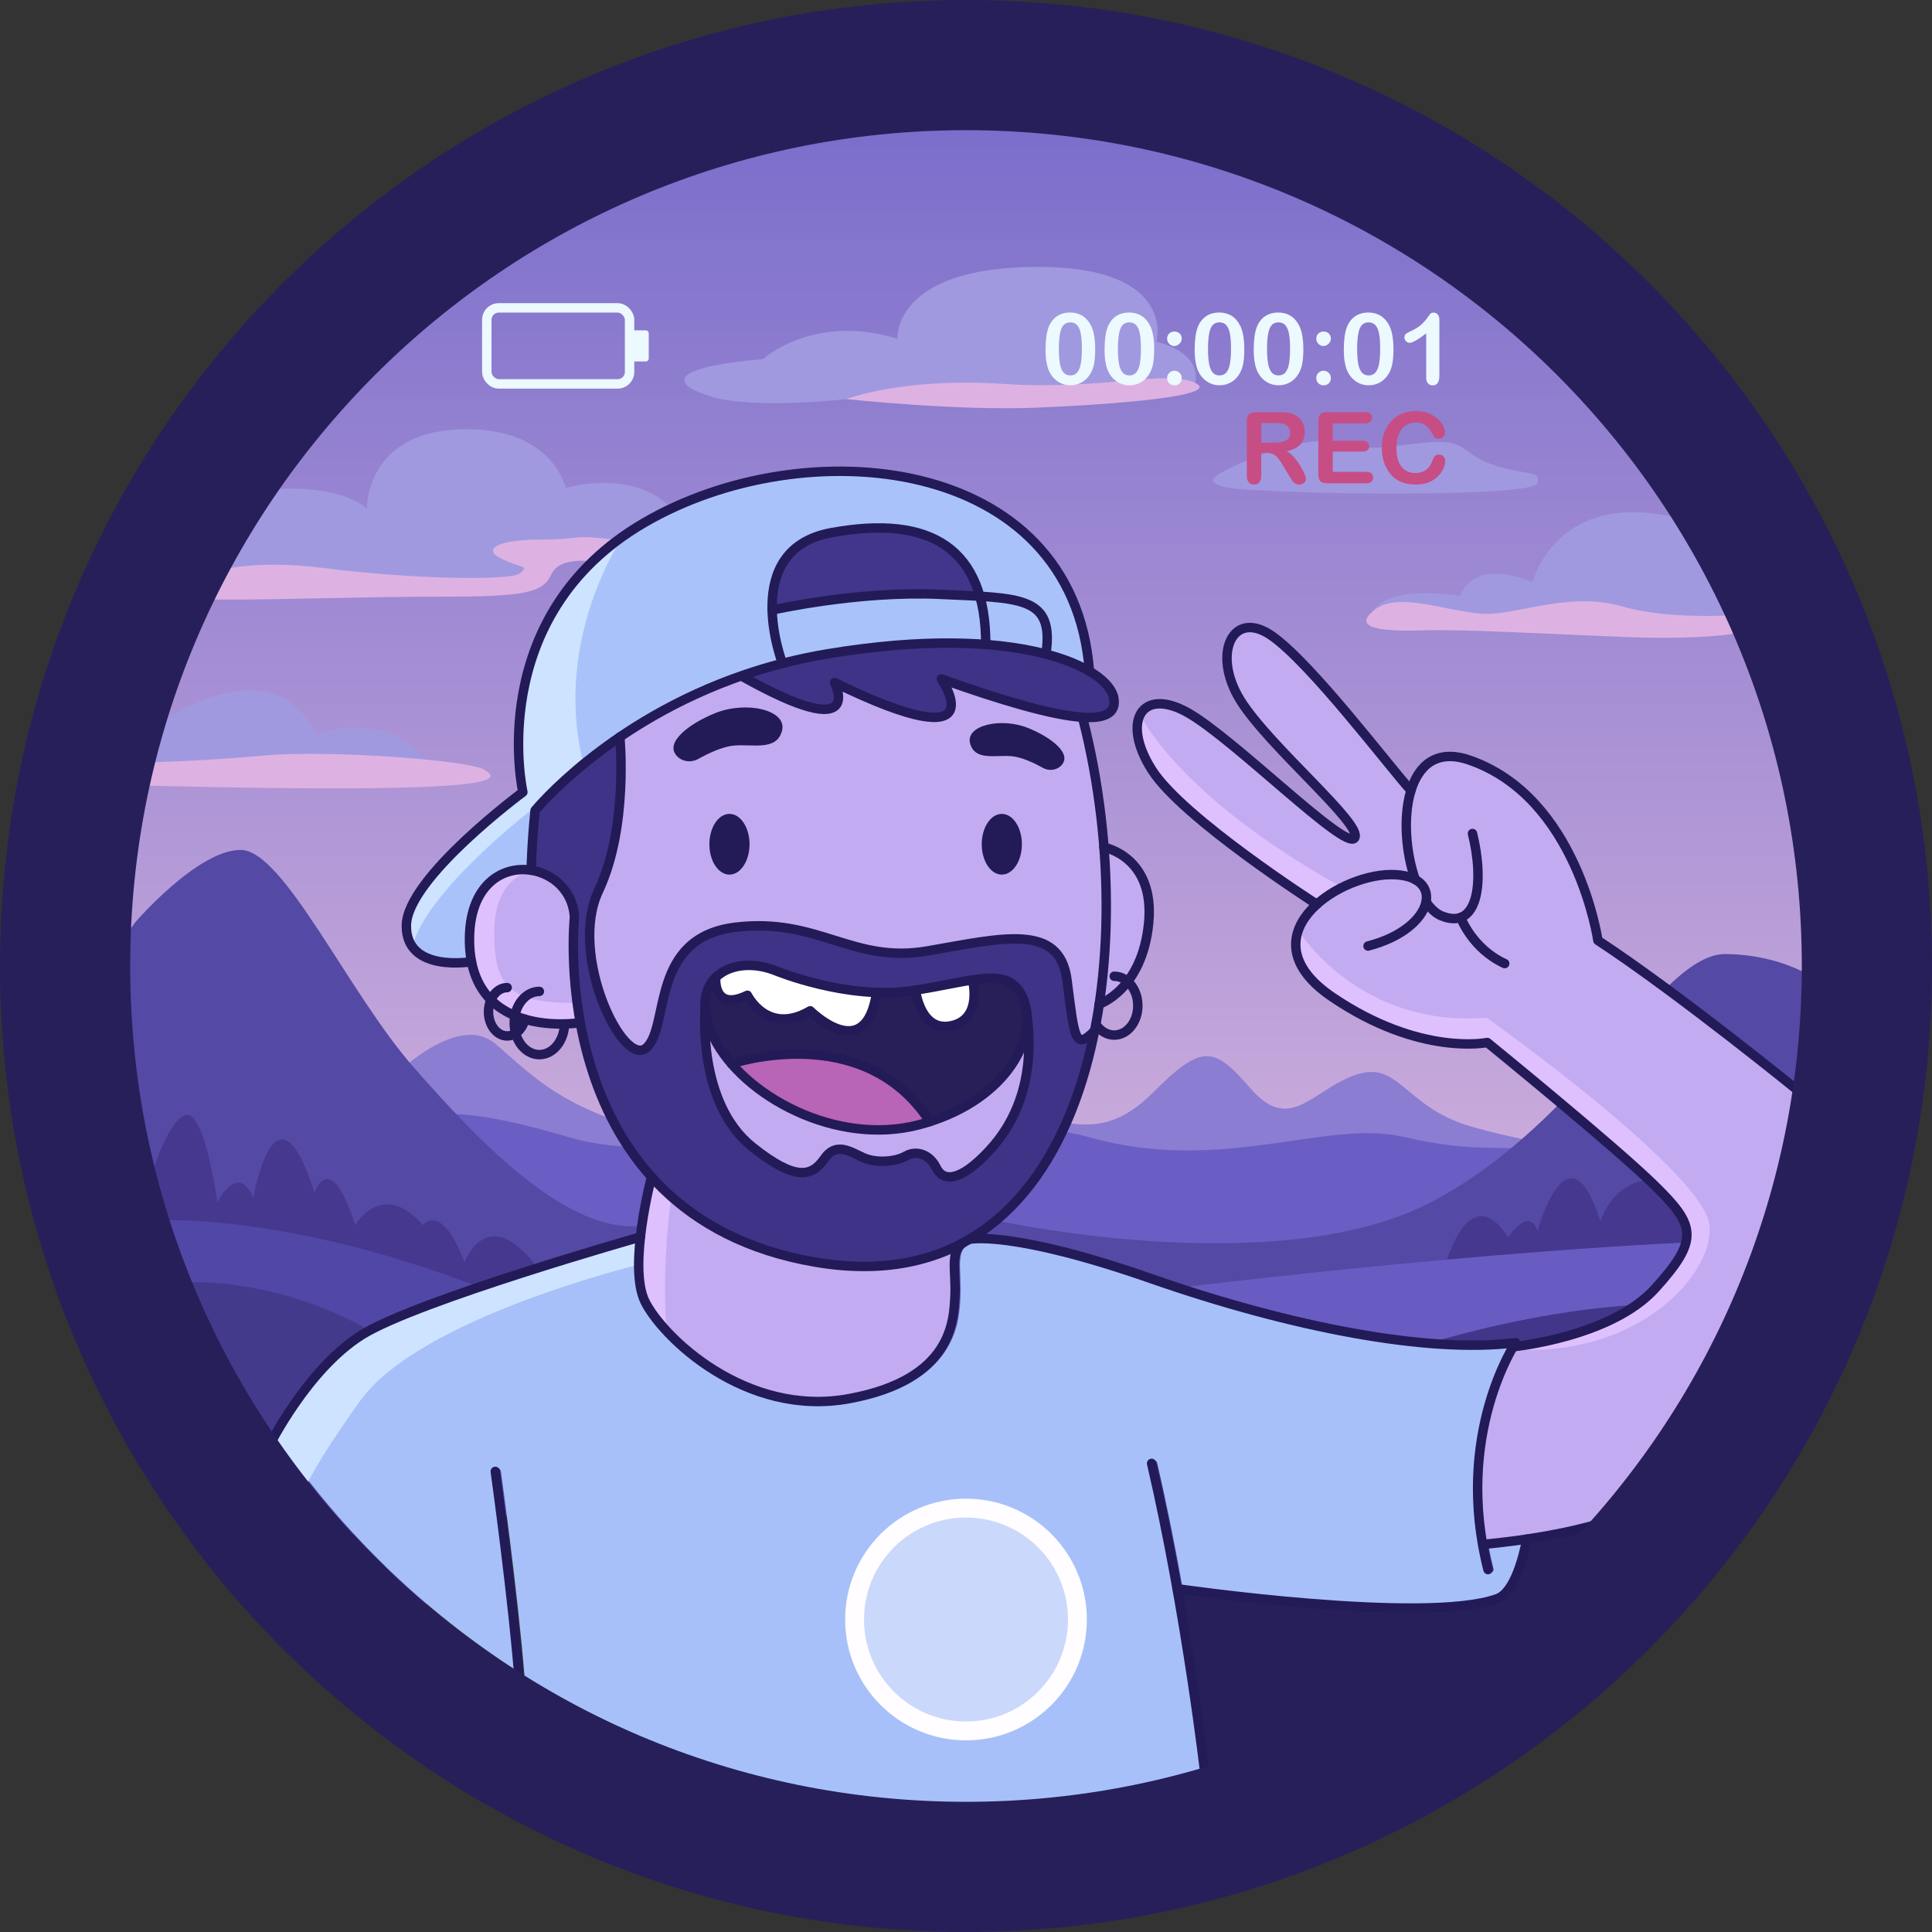 <?xml version="1.0" encoding="UTF-8"?>
<svg xmlns="http://www.w3.org/2000/svg" xmlns:xlink="http://www.w3.org/1999/xlink" viewBox="0 0 1024 1024">
  <rect x="0" y="0" width="1024" height="1024" fill="#333333" stroke="none"/>
  <defs>
    <style>
      .cls-1 {
        stroke: #ecf9ff;
      }

      .cls-1, .cls-2, .cls-3 {
        fill: none;
      }

      .cls-1, .cls-3 {
        stroke-linecap: round;
        stroke-linejoin: round;
        stroke-width: 5px;
      }

      .cls-4 {
        fill: #a099df;
      }

      .cls-5 {
        fill: #281f59;
      }

      .cls-6 {
        fill: #c64e85;
      }

      .cls-7 {
        fill: #8b7dd1;
      }

      .cls-8 {
        fill: #a7c0f9;
      }

      .cls-9 {
        fill: #fff;
      }

      .cls-10 {
        fill: #231a58;
      }

      .cls-11 {
        fill: #45388e;
      }

      .cls-12 {
        fill: #fffdff;
        opacity: .4;
      }

      .cls-13 {
        fill: #5047a6;
      }

      .cls-14 {
        fill: #dfc0fe;
      }

      .cls-2 {
        stroke: #fffdff;
        stroke-miterlimit: 10;
        stroke-width: 10px;
      }

      .cls-15 {
        fill: #ecf9ff;
      }

      .cls-16 {
        fill: url(#Degradado_sin_nombre_7);
      }

      .cls-17 {
        fill: #443a8c;
      }

      .cls-18 {
        fill: #42368a;
      }

      .cls-19 {
        fill: #3e3387;
      }

      .cls-3 {
        stroke: #231a58;
      }

      .cls-20 {
        fill: #ddb2e2;
      }

      .cls-21 {
        fill: #6a5ec4;
      }

      .cls-22 {
        fill: #685cc3;
      }

      .cls-23 {
        fill: #42368c;
      }

      .cls-24 {
        fill: #cde3ff;
      }

      .cls-25 {
        fill: #a9c3fa;
      }

      .cls-26 {
        fill: #b864b7;
      }

      .cls-27 {
        fill: #c3abf2;
      }

      .cls-28 {
        fill: #5449a4;
      }

      .cls-29 {
        fill: #271f5a;
      }
    </style>
    <linearGradient id="Degradado_sin_nombre_7" data-name="Degradado sin nombre 7" x1="512" y1="68.13" x2="512" y2="760.26" gradientUnits="userSpaceOnUse">
      <stop offset="0" stop-color="#7b6ecb"/>
      <stop offset="1" stop-color="#dfbbe0"/>
    </linearGradient>
  </defs>
  <g id="Capa_5" data-name="Capa 5">
    <path class="cls-16" d="M512,68.13c-244.75,0-443.87,199.12-443.87,443.87,0,91.9,28.07,177.36,76.09,248.26,6.74-12.06,23.92-39.72,46.76-54.03,27.85-17.45,134.79-48.27,147.04-51.77,1.64-14.09,4.79-26.93,5.64-30.28-13.54-15.23-23.93-33.84-30.96-55.46-2.78-8.54-4.83-16.97-6.34-25-6.02.75-29.05,2.61-44.65-10.33-6.58-5.46-10.92-12.83-12.98-22-1.56.2-4.24.47-7.45.47-6.51,0-15.2-1.1-21.06-6.08-4.27-3.63-6.4-8.76-6.33-15.26.25-24.42,54.14-65.71,61.59-71.3-.91-4.73-4.45-26.26.31-52.32,4.97-27.18,20.23-65.04,64.7-91.02,26.2-15.31,58.39-24.94,90.63-27.11,33.65-2.26,64.64,3.46,89.63,16.55,34.72,18.19,54.79,49.17,58.09,89.61,0,0,0,0,0,0,7.91,4.83,12.17,10.12,12.99,14.82.67,3.88-.22,6.89-2.67,8.96-2.62,2.21-7.05,3.24-13.48,3.06,5.43,21.41,9.06,43.77,10.85,66.12,5.29,1.48,26.94,9.53,23.76,41.64-3.21,32.42-21.98,41.98-26.34,43.78-.69,4.5-1.45,8.93-2.32,13.24,0,.05-.01.09-.02.13-7.56,38.14-21.8,69.25-41.75,90.88-6.25,6.77-12.98,12.57-20.19,17.38,0,0,0,0,0,0,10.91-.03,37.38,2.64,90.76,21.28,77.05,26.9,149.09,39.57,192.71,33.91.59-.08,1.16.2,1.47.7.21.34.26.74.18,1.12,11.44-1.56,51.81-8.47,71.36-30.06,23.04-25.44,20.95-31.69.06-52.23-20.07-19.74-81.92-70.25-88.35-75.5-5.43.92-39.09,5.04-82.55-24.43-20.49-13.89-21.64-27.22-19-35.96,1.57-5.19,4.86-10.02,9.21-14.26-10.96-7.11-71.18-46.84-86.28-70.64-8.79-13.85-10.48-27.01-4.3-33.54,5.14-5.44,14.33-5.06,25.22,1.02,11.05,6.18,28.8,21.39,45.96,36.1,9.9,8.49,19.25,16.5,26.78,22.32,10.61,8.2,13.31,8.55,13.88,8.46.15-.43.23-2.53-6.25-10.28-4.87-5.82-12-13.18-19.56-20.97-12.87-13.27-27.47-28.32-34.69-39.83-10.21-16.27-8.79-31.6-2.26-37.76,5.2-4.9,12.93-4.33,21.21,1.58,15.7,11.19,41.78,43.19,59.03,64.36,5.13,6.29,9.66,11.86,12.96,15.7,0,0,0,0,0,0,1.57-4.17,3.72-7.8,6.51-10.59,4.34-4.35,12.3-8.58,25.61-3.97,30.03,10.41,47.21,36.2,56.34,56.01,8.81,19.11,12.01,36.49,12.61,40.09,36.01,23.69,88.03,65.14,103.13,77.3,2.93-20.54,4.44-41.52,4.44-62.86,0-244.75-199.12-443.87-443.87-443.87Z"/>
  </g>
  <g id="Capa_4" data-name="Capa 4">
    <path class="cls-4" d="M727.81,323.87s5.26-13.73,46.1-8.11c0,0,6.04-20.76,38.36-7.09,0,0,13.91-56.93,91.18-29.96l20.5,51.24-35.74,1.84h-79.36l-63.51-1.84-16.26-1.58-1.29-4.5Z"/>
    <path class="cls-4" d="M448.69,211.53s-49.05,5.61-71.47-1.23c-22.42-6.83-22.95-15.59,27.15-19.97,0,0,26.8-24.52,71.3-10.77,0,0-2.8-37.58,72.88-38.1s64.38,39.68,64.38,39.68c0,0,25.3,5.24,20.27,23.12l-74.14,7.63-88.29-.79-22.07.44Z"/>
    <path class="cls-4" d="M87.46,381.49s56.76-39.76,80.23,7.74c0,0,35.04-14.52,59.21,14.57l-86.19,1.75h-65.31l6.1-16.32,5.96-7.74Z"/>
    <path class="cls-7" d="M205.18,573.81s36.26-38.45,57.33-20.58,35.52,35.3,92.01,48.88c68.52,16.47,177.11-13.56,197.61-9.41,20.5,4.15,36.99,8.25,58.69-13.36,26.23-26.13,32.34-25.1,51.68-2.76,20.63,23.83,31.62,3.02,53.61-6,25.76-10.57,26.63,16.12,64.64,26.81,40.78,11.47,82.51,14.71,82.51,14.71l5.26,66.22-137.69,95.12-325.31-29.25-140.32-30.36-54.66-119.35-5.34-20.66Z"/>
    <path class="cls-21" d="M227.96,592.69s8.41-9.25,74.1,10.2,206.97-19.45,275.86,0c68.9,19.45,124.7-9.46,164.86-.53s44.09,4.29,83.38,7.4c39.29,3.11,71.45,25.17,71.45,25.17l7.15,56.07-148.93,88.87-291.21-20.9-176.23-19.97-74.1-69.24s-1.05-54.26,0-56.89,13.66-20.18,13.66-20.18Z"/>
    <path class="cls-28" d="M526.03,646.51s150.91,33.54,232.73-9.46c81.82-42.99,120.88-131.91,156.09-131.39,35.21.53,54.13,17.87,54.13,17.87l2.1,147.71-34.69,78.27s-210.74,2.63-212.85,2.63-170.8-33.11-170.8-33.11l-51.84-49.27,25.12-23.26Z"/>
    <path class="cls-11" d="M766.29,669.76s12.61-45.68,33.11-13.88c0,0,11.04-17.08,15.5-3.42,0,0,16.29-59.39,33.37-4.99,0,0,6.31-23.1,29.69-22.19s41.52,41.29,41.52,41.29l-43.09,71.47-116.32,23.12-136.12-43.09s92.33-25.06,95.13-27.07c2.8-2.01,47.21-21.24,47.21-21.24Z"/>
    <path class="cls-28" d="M71.82,488.67s32.93-38.19,55.71-38.19,56.93,75.5,91.62,115.09c34.69,39.59,81.58,88.68,121.02,84.11l-13.11,88.8-102.6,113.65-57.43-11.17-70.4-86.36-61.25-143.04,8.67-85.2,27.77-37.69Z"/>
    <path class="cls-22" d="M618.31,683.31s207.59-26.1,344.76-26.85l-136.91,228.39-214.41,81.99-56.68-50.45-32.58-162.39,95.82-70.67Z"/>
    <path class="cls-11" d="M78.48,628.03s10.25-35.3,20.23-37.05,16.47,46.25,16.47,46.25c0,0,10.86-21.72,19.09-2.28,0,0,11.74-67.97,32.41-2.8,0,0,8.23-24.7,21.55,17.17,0,0,14.36-24.7,35.91,0,0,0,9.81-12.79,22.07,19.8,0,0,12.79-35.56,41.87,7.36l-92.19,167.91-102.61-116.15-26.3-88.02,11.49-12.18Z"/>
    <path class="cls-13" d="M87.39,646.8s68.26-3.15,169.51,36.51l-70.83,132.22-78.77-35.65s-41.34-97.54-40.29-98.59,20.39-34.49,20.39-34.49Z"/>
    <path class="cls-17" d="M99.29,679.72s45.76-3.29,96.61,25.41l-42,71.71-54.61-67.18v-29.94Z"/>
    <path class="cls-18" d="M737.43,718.34s108.61-39.59,194.1-23.47l-94.34,159.24s-138.39,79.18-139.45,79.88-71.12,15.42-71.12,15.42l-46.6-161.52,6.31-36.44,151.09-33.11Z"/>
    <path class="cls-20" d="M75.99,404.13s29.43-.51,63.77-3.66,108.26,2.45,116.67,7.36,19.13,13.66-185.43,8.41l4.99-12.1Z"/>
    <path class="cls-4" d="M145.15,259.38s33.05-3.44,49.34,10.23c0,0-1.05-39.94,48.61-42.04s56.76,31.01,56.76,31.01c0,0,37.17-11.04,57.08,12.09l-41.84,20.24-27.33,2.89-6.25,11.3-22.39,8.41-149.11-4.91,6.95-28.75,28.18-20.45Z"/>
    <path class="cls-20" d="M110.93,303.85s19.45-8.15,62.01-2.63c42.57,5.52,97.75,6.83,102.74,2.63s.79-2.63-9.72-7.62-2.89-10.25,20.76-10.25,14.45-3.15,42.83.53l-15.54,11.11s-17.31-2.96-21.77,6.76-13.4,11.91-58.86,11.87-106.41,2.36-125.08,1.29l2.63-13.68Z"/>
    <path class="cls-20" d="M448.69,211.53s29.43-11.56,82.69-8.06c53.26,3.5,86.26-7.63,101.82-.66,15.55,6.97-41.55,11.52-83.95,13.27s-100.55-4.55-100.55-4.55Z"/>
    <path class="cls-4" d="M652.47,258.74s-13.1-1.75-8.54-5.96c4.55-4.2,45.2-23.1,64.12-18.21,18.92,4.89,25.15,2.11,47.79,0s17.38,5.5,35.25,11.68c17.87,6.18,25.93,2.44,23.82,9.91-2.1,7.48-133.22,6.07-162.44,2.57Z"/>
    <path class="cls-20" d="M927.72,334.12s-16.47,5.56-67.62,3.46-85.04-4.11-106.46-3.46-38.17-1.1-24.54-11.26,43.06,3.5,61.28,2.45,43.45-11.49,69.72-3.82,65.52,4.17,65.52,4.17l2.1,8.45Z"/>
  </g>
  <g id="Capa_3" data-name="Capa 3">
    <path class="cls-25" d="M553.1,344.82s0,0,0,0c1.14-8.93.16-14.94-3.04-18.83-4.6-5.58-14.37-7.37-28.75-8.35,1.68,6.68,2.55,14.22,2.64,22.55,0,0,.01,0,.02,0,11.11.92,20.81,2.54,29.12,4.62Z"/>
    <path class="cls-26" d="M486.93,594.64c1.19-.32,2.37-.65,3.54-1.01,0,0,0,0,0,0-14.35-21.04-35.7-32.26-63.49-33.37-16.97-.67-31.36,2.83-36.63,4.33,0,0,0,0,0,0,21.3,23.32,61.1,39.48,96.58,30.05Z"/>
    <path class="cls-29" d="M375.15,546.55v-.04s0,0,0,0c0,.01,0,.03,0,.04Z"/>
    <path class="cls-27" d="M493.51,595.82c-.07.03-.14.05-.21.07-.02,0-.05.02-.07.02-.02,0-.04.01-.05.02-1.79.58-3.62,1.12-5.48,1.61-7.25,1.92-14.68,2.81-22.1,2.82-37.78,0-75.37-23.09-88.59-49.68-.71-1.42-1.33-2.8-1.86-4.13.62,15.8,4.65,44.32,24.54,60.19,12.36,9.86,20.97,14.04,27.08,13.15,3.33-.49,6.06-2.5,8.86-6.52,6.28-9.04,13.7-5.43,19.66-2.53,1.1.54,2.15,1.04,3.18,1.48,6.12,2.59,15.54,2.15,21.01-.97,2.88-1.65,6.22-2.01,9.4-1.02,3.7,1.15,6.8,3.99,8.73,7.98,1.1,2.28,2.68,3.6,4.7,3.91,3.34.5,9.64-1.33,20.62-13.04,14.11-15.05,21.11-34.13,20.92-56.88-.91,2.81-2.14,5.63-3.67,8.43-8.56,15.63-25.37,28.22-46.66,35.11Z"/>
    <path class="cls-23" d="M498.07,313.5c2.48.12,4.87.22,7.18.32,4.29.19,8.29.36,12.01.57-2.93-9.17-7.57-16.47-13.93-21.77-13.18-11-34.16-13.97-62.34-8.83-11.95,2.18-20.48,7.68-25.34,16.34-3.63,6.47-4.86,14.05-4.88,21.36,8.98-1.88,49.35-9.75,87.3-7.99Z"/>
    <path class="cls-27" d="M251.38,509.39s.01.03.01.05c0,.03.01.05.01.08,1.81,9.1,5.9,16.31,12.23,21.56,14.38,11.93,36.32,10.35,42.19,9.67-5.11-29.39-3.05-52.74-2.86-54.71-.95-15.01-13.65-23.66-25.76-23.66-.33,0-.67.01-1,.02-12.26.49-26.39,10.46-25.85,36.96.07,3.56.42,6.91,1.03,10.03Z"/>
    <path class="cls-27" d="M584.48,529.76c5.73-2.93,20.1-12.94,22.83-40.53,2.82-28.45-14.56-36.33-20.53-38.18h0c1.74,23.95,1.35,47.82-1.24,70.47-.32,2.78-.67,5.52-1.06,8.24Z"/>
    <path class="cls-25" d="M276.08,459.4c1.33-.05,2.66-.01,3.99.13.15-4.37.66-16.79,2.06-30.11.03-.29.14-.56.33-.79.24-.29,15.64-18.97,44.91-38.95.18-.21.42-.38.7-.47,17.37-11.78,39.54-23.96,66.25-33.06,6.08-2.07,12.24-3.93,18.47-5.58-2.32-6.71-10.29-33.1.25-51.9,5.32-9.49,14.55-15.49,27.42-17.83,29.1-5.3,50.91-2.11,64.8,9.48,7.07,5.89,12.15,14.02,15.22,24.26,16.1,1.02,26.46,2.89,31.91,9.51,3.81,4.62,4.97,11.48,3.64,21.5,0,0,0,0,.01,0,7.87,2.16,14.39,4.74,19.63,7.52-3.72-38.35-23.14-67.76-56.31-85.14-48.69-25.52-123.28-21.11-177.35,10.49-43.44,25.39-58.37,62.34-63.25,88.86-5.3,28.83-.22,51.97-.16,52.2.13.58-.09,1.18-.57,1.54-.61.45-60.89,45.3-61.14,69.5-.06,5.56,1.72,9.92,5.27,12.94,7.64,6.49,21.44,5.48,25.99,4.94-.47-2.85-.74-5.86-.8-9.01-.58-28.67,15.12-39.47,28.73-40.02Z"/>
    <path class="cls-19" d="M587.24,376.41c1.59-1.34,2.13-3.35,1.64-6.14-.72-4.12-4.64-8.78-11.88-13.09-.25-.07-.47-.21-.66-.39-20.32-11.75-65.43-20.73-137.44-8.77-14.33,2.38-28.57,5.92-42.35,10.54,33.21,18.32,42.55,17,45.15,14.5,2.59-2.49.37-8.49-.7-10.6-.34-.65-.15-1.46.45-1.89.49-.36,1.14-.38,1.64-.08,44.47,21.64,55.77,19.44,58.55,16.2,3.22-3.75-1.77-12.81-3.96-15.99-.37-.53-.36-1.25.04-1.76.29-.38.73-.59,1.19-.59.17,0,.34.03.5.09,51.63,18.38,80.36,24.26,87.82,17.97Z"/>
    <path class="cls-25" d="M415.7,349.81c7.51-1.9,15.1-3.49,22.71-4.75,33.09-5.5,60.5-6.64,82.55-5.09-.11-8.39-1.05-15.9-2.81-22.52-4.03-.23-8.36-.43-13.03-.63-2.31-.1-4.71-.21-7.19-.32-38.49-1.79-79.53,6.44-87.1,8.05.49,11.5,3.68,21.79,4.87,25.26h0Z"/>
    <path class="cls-27" d="M572.58,381.6c-14.39-1.13-37.24-7.34-70.2-18.93,2.38,4.41,5.26,11.66,1.55,15.98-5.83,6.79-25.08,2.26-58.81-13.86.95,3.18,1.54,7.66-1.33,10.43-5.86,5.64-22.55.62-51.05-15.35-25.12,8.84-46.08,20.39-62.64,31.58,0,0,0,0,0,0,.55,6.96,3.24,50.19-11.52,81.42-12.61,26.68,3.67,71,16.71,80.62,3.96,2.92,5.81,1.22,6.41.67,3.6-3.3,5.14-10.37,6.91-18.56,3.83-17.68,9.08-41.89,41.22-45.68,22.16-2.61,37.69,2.24,52.71,6.92,14.95,4.67,29.07,9.07,48.64,5.7,3.22-.56,6.38-1.12,9.48-1.67,25.46-4.54,45.57-8.13,57.12.34,5.14,3.77,8.17,9.65,9.25,17.96.27,2.05.51,3.99.75,5.83,1.76,13.78,3.03,23.73,5.28,24.49.64.22,2.2-.32,5.89-4.05.83-4.26,1.57-8.55,2.22-12.9,0,0,0,0,0,0-.09-.38-.03-.77.16-1.09,0,0,0,0,0,0,7.25-49.9,2.75-104.71-8.7-149.6-.02-.09-.04-.18-.04-.26Z"/>
    <path class="cls-8" d="M611.5,774.17c.81-.19,1.61.31,1.8,1.12,5.09,21.9,9.54,44.37,13.31,65.42,12.14,1.7,132.16,18.05,167.92,5.2,5.8-2.08,10.84-12.14,14.3-28.38-9.57,1.39-16.96,2.12-19.79,2.38.7,3.81,1.54,7.68,2.55,11.63.21.8-.28,1.62-1.08,1.82-.12.03-.25.05-.37.05-.67,0-1.28-.45-1.45-1.13-9.49-37.24-4.96-68.26.51-87.72,4.37-15.53,9.89-26.19,12.64-30.96,0-.04.02-.08.02-.12-44.32,4.75-115.29-8.01-190.95-34.43-68.38-23.87-92.18-21.24-95.1-20.77,0,0,0,0-.01,0-1.1.66-2.23,1.28-3.36,1.89-4.08,2.86-3.81,8.78-3.45,16.22.16,3.42.33,6.95.12,10.69l-.05.92c-.71,13.36-2.37,44.64-57.23,54.77-5.69,1.05-11.28,1.54-16.73,1.54-47.26,0-84.53-36.29-93.15-53.85-3.87-7.88-4-20.56-2.81-32.78-16.19,4.67-118.67,34.53-145.09,51.09-22.84,14.3-40.37,43.28-46.45,54.27,33.72,49.01,77.04,90.93,127.2,123.05-3.73-44.33-12.22-105.37-12.31-106.02-.11-.82.46-1.58,1.28-1.69.83-.11,1.58.46,1.7,1.28.09.66,8.87,63.88,12.51,108.45,68.3,42.91,149.04,67.75,235.49,67.75,43.34,0,85.24-6.24,124.86-17.88-2.02-16.56-11.72-92.22-27.94-162.02-.19-.81.31-1.62,1.12-1.8Z"/>
    <path class="cls-29" d="M810.54,817.06c-2.65,12.93-7.62,28.5-16.45,31.67-10.42,3.74-27.44,5.12-46.78,5.12-47.65,0-109.42-8.32-121.6-10.03,0,0,0,0,0,0,7.83,44.16,12.63,81.54,14.08,93.3,77.58-23.35,146.28-67.42,199.65-125.73-10.02,2.49-20.18,4.34-28.89,5.67h0Z"/>
    <path class="cls-27" d="M717.23,446.19c-5.21.74-19.76-11.49-43.06-31.46-17.05-14.61-34.68-29.72-45.47-35.76-9.45-5.28-17.52-5.88-21.58-1.58-4.26,4.5-4.47,15.49,4.66,29.87,14.91,23.49,77.51,64.62,86.03,70.16,10.72-9.25,26.43-15.24,39.34-15.35,4.03-.03,7.55.49,10.5,1.47,0,0,0,0,0-.01-4.28-14.08-5.3-31.17-1.53-44.18,0,0,0,0,0,0-3.39-3.86-8.41-10.03-14.18-17.11-17.15-21.05-43.07-52.86-58.44-63.81-7.01-4.99-13.36-5.66-17.42-1.84-5.74,5.41-6.29,19.6,2.74,33.98,7.05,11.24,21.53,26.16,34.3,39.33,19.28,19.88,29.19,30.46,26.11,35.08-.45.68-1.14,1.1-2,1.21Z"/>
    <path class="cls-27" d="M845.44,498.66c-.11-.74-11.45-75.09-67.07-94.36-9.51-3.29-17.08-2.2-22.51,3.25-2.94,2.95-5.1,7-6.56,11.73-.03.09-.06.18-.08.28-.01.01-.02.03-.02.05-4,13.25-2.64,31.59,2.14,45.56,3.49,2.05,5.63,5.06,6.13,8.86.15,1.16.13,2.37-.07,3.61,2.31,3.26,4.76,5.44,7.31,6.45,4.85,1.95,8.74,1.7,11.54-.75,6.36-5.53,7.46-22.09,2.73-41.21-.2-.8.29-1.62,1.1-1.82.81-.2,1.62.29,1.82,1.1,3.85,15.57,5.19,36.48-3.68,44.19-.58.51-1.28,1-2.08,1.43,1.8,3.93,8.24,16.01,22,22.31.75.35,1.08,1.24.74,1.99-.25.55-.8.88-1.36.88-.21,0-.42-.04-.62-.14-15.05-6.89-21.77-19.87-23.59-24-.83.19-1.74.3-2.73.3-1.98,0-4.3-.43-6.98-1.5-2.54-1.01-4.96-2.91-7.21-5.63-3.33,8.27-13.68,17.18-30.93,21.63-.81.21-1.62-.28-1.83-1.08-.21-.8.28-1.62,1.08-1.83,18.08-4.67,28.05-14.19,29.64-22.1,0-.09.03-.19.05-.28.19-1.1.23-2.17.1-3.18-.39-2.93-2.16-5.27-5.07-6.87,0,0,0,0,0,0-2.91-1.6-6.96-2.47-11.89-2.47-.12,0-.23,0-.35,0-18.1.15-43,13.1-47.99,29.58-3.37,11.15,2.79,22.42,17.81,32.61,45.37,30.76,80.62,23.91,80.97,23.84.44-.09.9.02,1.25.3.68.55,67.92,55.29,89.1,76.12,21.56,21.21,24.38,29.52.06,56.38-22.14,24.45-68.1,30.49-75.45,31.32-5.85,10.3-24.74,48.69-15.88,101.73,5.33-.47,31.85-3.07,56.01-9.57,56.19-62.91,94.76-141.88,107.87-229.07-13.06-10.54-67.72-54.27-104.83-78.6-.36-.23-.6-.61-.66-1.04Z"/>
    <path class="cls-5" d="M375.21,534.78c.04.15.06.32.04.48,0,0,0,.01,0,.01.45,4.3,1.93,9.04,4.44,14.08,2.18,4.38,5.04,8.66,8.48,12.75,3.95-1.22,19.63-5.61,38.93-4.83,20.08.8,47.77,7.63,66.35,35.43,0,0,0,0,0,0,20.15-6.72,36-18.68,44.07-33.42,4.17-7.6,5.93-15.34,5.16-22.31,0-.07-.02-.15-.03-.23-.02-.16-.04-.32-.06-.47,0,0,0,0,0-.01,0-.02,0-.03,0-.05-.2-1.54-.54-3.03-1-4.47-3.65-11.44-11.39-12.89-24.35-11.11,0,0,0,0,0,0,.65,3.38,1.59,11.27-2.09,17.36-2.22,3.67-5.73,6.06-10.42,7.1-1.34.29-2.63.44-3.87.44-2.98,0-5.68-.85-8.05-2.55-6.06-4.34-8.17-12.97-8.8-16.49,0,0,0,0,0,0-.28.05-.57.09-.85.13-5.71.82-11.52,1.08-17.25.93,0,0,0,0,0,0-1.85,11.03-5.87,17.65-11.98,19.67-1.35.45-2.75.65-4.15.65-8.74,0-17.81-7.71-20.58-10.27-7.1,3.91-13.79,4.96-19.9,3.1-7.67-2.32-12.15-8.53-13.79-11.25-5.66,2.49-10.11,2.66-13.25.5-2.79-1.92-3.85-5.23-4.24-7.9,0,0,0,0,0,0-2.29,3.53-3.22,7.82-2.8,12.71,0,0,0,0,0,0Z"/>
    <path class="cls-9" d="M494.56,540.55c2.63,1.88,5.83,2.42,9.51,1.61,3.86-.85,6.73-2.78,8.5-5.72,3.18-5.26,2.25-12.44,1.69-15.35,0,0,0,0,0,0-3.38.54-7.09,1.26-11.13,2.04-4.88.95-10.3,1.99-16.15,2.92,0,0,0,0,0,0,.59,3.17,2.49,10.87,7.58,14.51Z"/>
    <path class="cls-27" d="M343.17,689.15c8.35,17.02,44.51,52.18,90.37,52.18,5.31,0,10.73-.47,16.27-1.49,52.54-9.71,54.11-39.33,54.78-51.98l.05-.93c.2-3.59.03-7.04-.13-10.38-.25-5.14-.46-9.85.81-13.56,0,0,0,0,0,0-14.22,6.52-29.99,9.79-47.22,9.79-8.38,0-17.11-.78-26.19-2.33-33.27-5.68-60.76-18.94-81.72-39.4-1.4-1.36-2.77-2.76-4.1-4.19,0,0,0,0,0,0-2.46,10.22-10.47,46.93-2.93,62.3Z"/>
    <path class="cls-9" d="M383.96,527.48c2.42,1.66,6.29,1.21,11.52-1.33.74-.36,1.64-.05,2,.69.04.08,4.23,8.44,12.71,10.99,5.55,1.67,11.77.53,18.47-3.39.59-.34,1.34-.25,1.82.23.13.13,12.99,12.83,22.5,9.69,4.91-1.62,8.23-7.32,9.9-16.94-27.07-1.36-51.39-11.17-51.98-11.41-2.36-.96-4.74-1.66-7.09-2.14-2.35-.47-4.67-.7-6.91-.7-6.39,0-12.12,1.89-16.09,5.57,0,0,0,0,0,0-.04,1.66.11,6.65,3.15,8.73Z"/>
    <path class="cls-19" d="M345.88,622.4c.44.18.75.54.88.97,0,0,0,0,0,0,21.02,23.18,49.66,37.95,85.67,44.11,29.41,5.03,55.16,1.7,76.92-9.86.02-.01.03-.02.04-.02.05-.03.09-.05.14-.08.13-.08.24-.17.37-.25.11-.06.22-.11.34-.14.01,0,.02-.01.03-.02.01,0,.02,0,.03-.01.8-.42,1.57-.87,2.36-1.33,0,0,.01,0,.01-.01.01,0,.03-.02.04-.02.14-.12.3-.21.47-.27,0,0,0,0,0,0,.02,0,.04-.02.06-.02,8.84-5.24,16.98-11.87,24.41-19.92,20.26-21.96,33.16-51.91,40.26-85.06,0,0,0,0,0,0-2.13,1.69-4.03,2.5-5.83,1.89-4.03-1.36-4.99-8.85-7.3-26.95-.23-1.84-.48-3.78-.75-5.83-.97-7.46-3.6-12.67-8.05-15.93-10.51-7.71-31.04-4.05-54.82.19-3.1.55-6.27,1.12-9.49,1.67-20.29,3.49-34.74-1.02-50.05-5.79-14.72-4.59-29.94-9.34-51.46-6.81-30.02,3.53-34.8,25.6-38.64,43.33-1.88,8.69-3.51,16.2-7.82,20.14-.9.82-2.39,1.78-4.44,1.78-1.59,0-3.52-.58-5.79-2.25-14.04-10.36-31.06-55.93-17.64-84.32,13.54-28.63,12.05-67.78,11.37-78.18,0,0,0,0,0,0-25.64,17.8-40.01,34.23-42.16,36.77-1.39,13.45-1.87,25.88-2,29.8,11.52,2.35,22.05,11.55,22.9,25.99,0,.09,0,.17,0,.25-.04.39-4.01,39.8,9.62,81.65,7,21.51,17.12,39.7,30.3,54.52ZM372.23,535.37v-.02c-.86-9,2.6-14.66,5.4-17.68.16-.17.32-.34.51-.51,0,0,.02-.02.02-.02.04-.05.09-.1.14-.15.02-.02.04-.05.06-.07,7.54-7.34,20.89-8.84,33.65-3.68h.01c.32.13,28.02,11.35,56.92,11.35,4.6,0,9.22-.28,13.77-.94.8-.11,1.59-.23,2.37-.35,6.35-.97,12.22-2.11,17.47-3.12,4.47-.87,8.63-1.67,12.47-2.25h.02s.02,0,.04,0c.08-.02.16-.03.24-.04,0,0,0,0,.01,0,14.73-2.19,24.66-.99,29.11,12.93.52,1.63.9,3.3,1.12,5.03,0,.04.01.08.02.12,4.34,30.8-2.54,56.12-20.48,75.25-8.76,9.34-16.08,14.07-21.79,14.07-.5,0-.99-.04-1.47-.11-3.02-.46-5.42-2.39-6.95-5.57-1.56-3.24-4.01-5.52-6.91-6.42-2.38-.74-4.87-.47-7.02.76-6.28,3.59-16.68,4.09-23.66,1.13-1.1-.47-2.23-1.01-3.32-1.54-5.94-2.89-11.07-5.39-15.89,1.54-3.26,4.7-6.72,7.17-10.89,7.78-6.98,1.02-16.32-3.35-29.38-13.77-28.58-22.79-25.97-68.62-25.59-73.69,0,0,0-.02,0-.02Z"/>
    <path class="cls-24" d="M330.88,283.26s-37.81,53.23-22.04,120.24l-26.38,25.13s-56.68,43.4-63.89,73.17c0,0-5.01-4.17-3-13.48s19.75-32.43,19.75-32.43l41.12-36-1.59-24.7,6.36-44.09,10.86-25.23,16.71-22.88,20.78-19.08.74-.64h.58Z"/>
    <path class="cls-24" d="M338.62,670.29s-116.18,28.04-147.72,72.18c-25.63,35.88-28.95,46.05-28.95,46.05l-19.48-25.73,26.29-34.96,18.18-17.01,12.94-7.7,31.67-13.04,80.44-26.36,26.54-7.82.1,14.4Z"/>
    <path class="cls-14" d="M355.84,634.24s-5.15,33.06-2.69,69.62l-9.57-10.4-4.16-11.19v-14.14l1.35-24.91,4.55-19.44,10.53,10.46Z"/>
    <path class="cls-14" d="M279.45,462.38s-17.52,3.39-17.52,32.12,8.6,37.05,42.49,37.09l3.13,10.44-20.53.73-17.34-4.22-14.2-14.42-4.94-11.54-2.42-14.89,4.57-20.25,7.99-12.58,11.04-3.42,7.71.93Z"/>
    <path class="cls-14" d="M604.29,378.84s19.33,42.36,105.46,90.59l-11.79,9.86-26.63-18.07-46.08-36.48-15.17-14.62-6.49-17.49v-9.38l.69-4.41Z"/>
    <path class="cls-14" d="M689.19,494.64s31.98,50.26,98.73,44.75c0,0,116.84,82.89,118.25,110.8,1.37,26.96-39.65,68.94-103.24,65.02l43.68-11.94,20.5-11.74,21.9-22.77,3.68-11.39.18-11.04-9.99-11.91-41.34-37.49-52.91-44.15-23.3-.35-28.65-5.98-20.15-11.46-16.93-11.49-8.23-9.01-4.59-11.28,2.41-8.57Z"/>
  </g>
  <g id="Capa_2" data-name="Capa 2">
    <circle class="cls-12" cx="512" cy="858.38" r="59.05"/>
    <path class="cls-3" d="M307.56,542.03s-57.66,9.65-58.71-42.64c-1.05-52.29,53.69-45.81,55.62-13.31,0,0-16.82,158.19,127.71,182.89,144.53,24.7,175.27-156.61,141.9-287.47"/>
    <path class="cls-3" d="M392.89,358.23c67.01,37.71,49.45,3.55,49.45,3.55h0c87.4,42.57,56.57-1.93,56.57-1.93,66.92,23.83,94.25,26.28,91.44,10.16-2.8-16.11-50.45-40.29-151.7-23.47-15.79,2.62-30.42,6.45-43.87,11.03-72.85,24.83-111.17,72.01-111.17,72.01-1.75,16.64-2.09,31.65-2.09,31.65"/>
    <path class="cls-3" d="M249.91,509.7s-34.79,6.06-34.53-19.16,61.75-70.69,61.75-70.69c0,0-21.02-92.93,64.12-142.69,85.14-49.75,227.36-36.28,236.16,78.58"/>
    <ellipse class="cls-10" cx="386.63" cy="447.47" rx="10.64" ry="16.09"/>
    <ellipse class="cls-10" cx="530.98" cy="447.47" rx="10.64" ry="16.09"/>
    <path class="cls-10" d="M359.12,401.07c2.95,2.8,7.45,3.17,10.99,1.18,4.65-2.61,12.29-6.38,18.62-7.05,9.85-1.05,22.86,3.15,25.75-7.88,2.89-11.04-18.92-16.03-35.47-9.33-13.91,5.63-27.44,15.89-19.89,23.08Z"/>
    <path class="cls-10" d="M562.28,405.94c-2.56,2.44-6.47,2.76-9.55,1.03-4.04-2.27-10.68-5.54-16.18-6.13-8.56-.91-19.86,2.74-22.38-6.85-2.51-9.59,16.44-13.93,30.82-8.11,12.08,4.89,23.84,13.81,17.28,20.06Z"/>
    <path class="cls-3" d="M411.46,514.63s37.49,15.42,71.47,10.51c33.99-4.91,53.43-14.72,60.09,6.13,6.66,20.85-11.56,53.08-55.71,64.82-44.15,11.74-93.72-15.42-108.96-46.07s9.28-45.02,33.11-35.39Z"/>
    <path class="cls-3" d="M387.71,563.82s69.85-23.7,105.14,30.65"/>
    <path class="cls-3" d="M379.34,518.07s-1.6,18.37,16.8,9.44c0,0,10.51,21.55,33.28,8.23,0,0,29.42,29.45,35.21-9.71"/>
    <path class="cls-3" d="M485.26,524.79s2.49,22.51,19.13,18.83,11.03-24.24,11.03-24.24"/>
    <path class="cls-3" d="M328.52,390.64s4.72,47.69-11.31,81.59c-16.03,33.9,13.14,94.34,25.49,83.04,12.35-11.3,1.57-58.47,47.3-63.85,43.88-5.17,61.75,19.45,101.43,12.61,39.68-6.83,70.16-15.02,74.1,15.35,3.94,30.37,4.02,37.78,14.62,26.98"/>
    <path class="cls-3" d="M373.76,535.13s-4.34,49.38,25,72.78c22.86,18.23,31.53,15.77,38.1,6.31s14.19-3.42,21.02-.53,16.82,2.1,22.34-1.05c5.52-3.15,12.61-.79,16.03,6.31,3.42,7.09,12,8.06,27.77-8.76,15.77-16.82,24.79-40.91,20.07-74.14"/>
    <path class="cls-3" d="M345.32,623.78s-12.6,47.46-3.49,66.03,53.26,61.66,108.26,51.5c55.01-10.16,55.36-41.69,56.06-54.31s-3.02-23.94,4.52-28.44"/>
    <path class="cls-3" d="M339.42,655.63s-118.56,33.66-147.64,51.88c-29.08,18.22-49.31,59.23-49.31,59.23"/>
    <path class="cls-3" d="M513.68,656.88s21.98-5.17,96.26,20.76c74.28,25.93,147.5,39.94,193.4,33.99,0,0-32.89,48.81-14.67,120.28"/>
    <path class="cls-3" d="M801.85,713.82s51.94-5,75.42-30.93c23.47-25.93,21.37-33.28,0-54.31-21.37-21.02-88.99-76.03-88.99-76.03,0,0-35.61,7.47-82.12-24.07s1.58-64.69,31.01-64.93c29.43-.24,23.82,28.59-12.09,37.86"/>
    <path class="cls-3" d="M697.96,479.3s-71.16-45.57-87.45-71.24c-16.29-25.67-5.52-44.07,18.92-30.4,24.44,13.66,83.82,73.58,88.55,66.48s-44.93-48.09-60.44-72.79c-15.5-24.7-4.2-49.14,16.82-34.16,21.02,14.98,60.59,67.36,73.47,81.81"/>
    <path class="cls-3" d="M780.44,441.77c6.3,25.49,3.15,51.51-16.29,43.71-3.06-1.22-5.86-3.85-8.32-7.46"/>
    <path class="cls-3" d="M750.1,466.2c-9.93-28.33-6.04-75.37,28.76-63.32,57.16,19.81,68.06,95.57,68.06,95.57,42.74,28.02,107.82,81,107.82,81"/>
    <path class="cls-3" d="M774.19,486.28s6.03,16.5,23.33,24.43"/>
    <path class="cls-3" d="M638.75,941.13s-9.88-85.97-28.37-165.5"/>
    <path class="cls-3" d="M786.21,818.52s50.46-3.96,79.89-17.63"/>
    <path class="cls-3" d="M623.95,842.05s131.35,19.02,169.63,5.27c9.38-3.37,14.01-23.05,15.69-31.56"/>
    <path class="cls-3" d="M262.51,779.88s9.62,69.01,12.96,114.13"/>
    <path class="cls-3" d="M582.61,532.21s22.69-7.45,26.19-42.83c3.5-35.39-23.69-40.3-23.69-40.3"/>
    <path class="cls-3" d="M414.74,351.6s-23.3-60.31,25.97-69.29c52.86-9.63,81.77,8.45,81.77,59.27"/>
    <path class="cls-3" d="M409.26,323.35s45.65-10.35,88.74-8.35,60.96.89,56.36,31.66"/>
    <path class="cls-29" d="M512,0C229.23,0,0,229.23,0,512s229.23,512,512,512,512-229.23,512-512S794.77,0,512,0ZM512,955c-244.66,0-443-198.34-443-443S267.34,69,512,69s443,198.34,443,443-198.34,443-443,443Z"/>
    <g>
      <g>
        <rect class="cls-1" x="258.01" y="163.18" width="75.68" height="40.29" rx="6.31" ry="6.31"/>
        <rect class="cls-15" x="333.69" y="175.1" width="10.16" height="16.47" rx="1.48" ry="1.48"/>
      </g>
      <g>
        <path class="cls-15" d="M580.47,185.13c0,2.81-.17,5.23-.51,7.25-.34,2.02-.98,3.86-1.9,5.5-1.17,2.02-2.67,3.58-4.52,4.68-1.85,1.1-3.91,1.65-6.17,1.65-2.61,0-4.94-.74-7.01-2.21-2.07-1.47-3.62-3.51-4.67-6.12-.53-1.42-.92-3-1.17-4.72-.25-1.72-.37-3.59-.37-5.59,0-2.59.14-4.92.41-6.99s.7-3.86,1.29-5.35c1.01-2.47,2.48-4.35,4.41-5.64s4.23-1.94,6.9-1.94c1.76,0,3.37.29,4.81.86,1.44.57,2.7,1.41,3.79,2.52,1.09,1.11,2.01,2.47,2.76,4.1,1.3,2.83,1.95,6.83,1.95,12.01ZM573.42,184.61c0-3.14-.19-5.7-.57-7.7-.38-2-1.01-3.5-1.9-4.52-.89-1.02-2.12-1.53-3.7-1.53-2.26,0-3.83,1.14-4.72,3.42s-1.32,5.79-1.32,10.54c0,3.22.19,5.86.57,7.92s1.01,3.61,1.9,4.67c.89,1.05,2.1,1.58,3.62,1.58s2.81-.55,3.7-1.65c.89-1.1,1.52-2.66,1.88-4.7.36-2.04.54-4.71.54-8.02Z"/>
        <path class="cls-15" d="M611.75,185.13c0,2.81-.17,5.23-.51,7.25-.34,2.02-.98,3.86-1.9,5.5-1.17,2.02-2.67,3.58-4.52,4.68-1.85,1.1-3.91,1.65-6.17,1.65-2.61,0-4.94-.74-7.01-2.21-2.07-1.47-3.62-3.51-4.67-6.12-.53-1.42-.92-3-1.17-4.72-.25-1.72-.37-3.59-.37-5.59,0-2.59.14-4.92.41-6.99s.7-3.86,1.29-5.35c1.01-2.47,2.48-4.35,4.41-5.64s4.23-1.94,6.9-1.94c1.76,0,3.37.29,4.81.86,1.44.57,2.7,1.41,3.79,2.52,1.09,1.11,2.01,2.47,2.76,4.1,1.3,2.83,1.95,6.83,1.95,12.01ZM604.71,184.61c0-3.14-.19-5.7-.57-7.7-.38-2-1.01-3.5-1.9-4.52-.89-1.02-2.12-1.53-3.7-1.53-2.26,0-3.83,1.14-4.72,3.42s-1.32,5.79-1.32,10.54c0,3.22.19,5.86.57,7.92s1.01,3.61,1.9,4.67c.89,1.05,2.1,1.58,3.62,1.58s2.81-.55,3.7-1.65c.89-1.1,1.52-2.66,1.88-4.7.36-2.04.54-4.71.54-8.02Z"/>
        <path class="cls-15" d="M618.61,179.55c0-1.22.38-2.16,1.14-2.83.76-.67,1.68-1,2.76-1s1.95.34,2.7,1.02c.75.68,1.13,1.62,1.13,2.81,0,.96-.41,1.84-1.23,2.65-.82.81-1.71,1.21-2.67,1.21-1.04,0-1.95-.39-2.7-1.16-.75-.77-1.13-1.67-1.13-2.7ZM622.52,204.25c-1.06,0-1.98-.34-2.75-1.03-.77-.69-1.16-1.65-1.16-2.88,0-1.05.37-1.94,1.11-2.7.74-.75,1.65-1.13,2.72-1.13s2,.37,2.76,1.12c.76.75,1.14,1.65,1.14,2.71,0,1.22-.38,2.17-1.14,2.87-.76.69-1.66,1.04-2.69,1.04Z"/>
        <path class="cls-15" d="M659.51,185.13c0,2.81-.17,5.23-.51,7.25-.34,2.02-.98,3.86-1.9,5.5-1.17,2.02-2.67,3.58-4.52,4.68-1.85,1.1-3.91,1.65-6.17,1.65-2.61,0-4.94-.74-7.01-2.21-2.07-1.47-3.62-3.51-4.67-6.12-.53-1.42-.92-3-1.17-4.72-.25-1.72-.37-3.59-.37-5.59,0-2.59.14-4.92.41-6.99s.7-3.86,1.29-5.35c1.01-2.47,2.48-4.35,4.41-5.64s4.23-1.94,6.9-1.94c1.76,0,3.37.29,4.81.86,1.44.57,2.7,1.41,3.79,2.52,1.09,1.11,2.01,2.47,2.76,4.1,1.3,2.83,1.95,6.83,1.95,12.01ZM652.47,184.61c0-3.14-.19-5.7-.57-7.7-.38-2-1.01-3.5-1.9-4.52-.89-1.02-2.12-1.53-3.7-1.53-2.26,0-3.83,1.14-4.72,3.42s-1.32,5.79-1.32,10.54c0,3.22.19,5.86.57,7.92s1.01,3.61,1.9,4.67c.89,1.05,2.1,1.58,3.62,1.58s2.81-.55,3.7-1.65c.89-1.1,1.52-2.66,1.88-4.7.36-2.04.54-4.71.54-8.02Z"/>
        <path class="cls-15" d="M690.8,185.13c0,2.81-.17,5.23-.51,7.25-.34,2.02-.98,3.86-1.9,5.5-1.17,2.02-2.67,3.58-4.52,4.68-1.85,1.1-3.91,1.65-6.17,1.65-2.61,0-4.94-.74-7.01-2.21-2.07-1.47-3.62-3.51-4.67-6.12-.53-1.42-.92-3-1.17-4.72-.25-1.72-.37-3.59-.37-5.59,0-2.59.14-4.92.41-6.99s.7-3.86,1.29-5.35c1.01-2.47,2.48-4.35,4.41-5.64s4.23-1.94,6.9-1.94c1.76,0,3.37.29,4.81.86,1.44.57,2.7,1.41,3.79,2.52,1.09,1.11,2.01,2.47,2.76,4.1,1.3,2.83,1.95,6.83,1.95,12.01ZM683.76,184.61c0-3.14-.19-5.7-.57-7.7-.38-2-1.01-3.5-1.9-4.52-.89-1.02-2.12-1.53-3.7-1.53-2.26,0-3.83,1.14-4.72,3.42s-1.32,5.79-1.32,10.54c0,3.22.19,5.86.57,7.92s1.01,3.61,1.9,4.67c.89,1.05,2.1,1.58,3.62,1.58s2.81-.55,3.7-1.65c.89-1.1,1.52-2.66,1.88-4.7.36-2.04.54-4.71.54-8.02Z"/>
        <path class="cls-15" d="M697.66,179.55c0-1.22.38-2.16,1.14-2.83.76-.67,1.68-1,2.76-1s1.95.34,2.7,1.02c.75.68,1.13,1.62,1.13,2.81,0,.96-.41,1.84-1.23,2.65-.82.81-1.71,1.21-2.67,1.21-1.04,0-1.95-.39-2.7-1.16-.75-.77-1.13-1.67-1.13-2.7ZM701.57,204.25c-1.06,0-1.98-.34-2.75-1.03-.77-.69-1.16-1.65-1.16-2.88,0-1.05.37-1.94,1.11-2.7.74-.75,1.65-1.13,2.72-1.13s2,.37,2.76,1.12c.76.75,1.14,1.65,1.14,2.71,0,1.22-.38,2.17-1.14,2.87-.76.69-1.66,1.04-2.69,1.04Z"/>
        <path class="cls-15" d="M738.56,185.13c0,2.81-.17,5.23-.51,7.25-.34,2.02-.98,3.86-1.9,5.5-1.17,2.02-2.67,3.58-4.52,4.68-1.85,1.1-3.91,1.65-6.17,1.65-2.61,0-4.94-.74-7.01-2.21-2.07-1.47-3.62-3.51-4.67-6.12-.53-1.42-.92-3-1.17-4.72-.25-1.72-.37-3.59-.37-5.59,0-2.59.14-4.92.41-6.99s.7-3.86,1.29-5.35c1.01-2.47,2.48-4.35,4.41-5.64s4.23-1.94,6.9-1.94c1.76,0,3.37.29,4.81.86,1.44.57,2.7,1.41,3.79,2.52,1.09,1.11,2.01,2.47,2.76,4.1,1.3,2.83,1.95,6.83,1.95,12.01ZM731.52,184.61c0-3.14-.19-5.7-.57-7.7-.38-2-1.01-3.5-1.9-4.52-.89-1.02-2.12-1.53-3.7-1.53-2.26,0-3.83,1.14-4.72,3.42s-1.32,5.79-1.32,10.54c0,3.22.19,5.86.57,7.92s1.01,3.61,1.9,4.67c.89,1.05,2.1,1.58,3.62,1.58s2.81-.55,3.7-1.65c.89-1.1,1.52-2.66,1.88-4.7.36-2.04.54-4.71.54-8.02Z"/>
        <path class="cls-15" d="M755.92,200.09v-23.39c-4.35,3.34-7.28,5.01-8.79,5.01-.72,0-1.36-.29-1.92-.86-.56-.57-.83-1.24-.83-1.99,0-.87.27-1.52.82-1.93.55-.41,1.52-.94,2.91-1.59,2.07-.98,3.73-2,4.97-3.08,1.24-1.08,2.34-2.29,3.3-3.62s1.58-2.16,1.88-2.47c.29-.31.84-.46,1.65-.46.91,0,1.64.35,2.18,1.05s.82,1.67.82,2.9v29.43c0,3.44-1.17,5.17-3.52,5.17-1.05,0-1.89-.35-2.52-1.05-.63-.7-.95-1.74-.95-3.11Z"/>
      </g>
      <g>
        <path class="cls-6" d="M671.15,240.06h-2.67v12.11c0,1.59-.35,2.77-1.05,3.52s-1.62,1.13-2.75,1.13c-1.22,0-2.16-.39-2.83-1.18-.67-.79-1-1.94-1-3.47v-29c0-1.65.37-2.84,1.11-3.57.74-.74,1.93-1.11,3.57-1.11h12.42c1.71,0,3.18.07,4.4.22,1.22.15,2.31.44,3.29.89,1.18.5,2.23,1.21,3.14,2.13.91.93,1.6,2,2.07,3.23.47,1.23.71,2.52.71,3.89,0,2.81-.79,5.06-2.38,6.74s-3.99,2.87-7.21,3.57c1.35.72,2.65,1.78,3.88,3.19,1.23,1.41,2.33,2.9,3.3,4.49.97,1.59,1.72,3.02,2.26,4.29.54,1.28.81,2.16.81,2.63s-.16.99-.48,1.48c-.32.49-.75.87-1.3,1.16-.55.28-1.18.42-1.9.42-.86,0-1.58-.2-2.16-.6-.58-.4-1.08-.91-1.5-1.53-.42-.62-.99-1.52-1.71-2.72l-3.06-5.09c-1.1-1.87-2.08-3.29-2.94-4.27-.87-.98-1.74-1.65-2.63-2.01-.89-.36-2.01-.54-3.37-.54ZM675.52,224.22h-7.04v10.36h6.84c1.83,0,3.38-.16,4.63-.48s2.21-.86,2.87-1.62c.66-.76.99-1.81.99-3.15,0-1.04-.27-1.97-.8-2.76-.53-.8-1.27-1.39-2.21-1.79-.89-.38-2.65-.57-5.27-.57Z"/>
        <path class="cls-6" d="M723.59,224.37h-17.2v9.25h15.84c1.17,0,2.03.26,2.61.78.57.52.86,1.21.86,2.07s-.28,1.56-.85,2.09c-.57.54-1.44.81-2.62.81h-15.84v10.72h17.79c1.2,0,2.1.28,2.71.84.61.56.91,1.3.91,2.22s-.3,1.62-.91,2.17c-.61.56-1.51.84-2.71.84h-20.75c-1.66,0-2.86-.37-3.59-1.11-.73-.74-1.09-1.93-1.09-3.57v-28.33c0-1.1.16-1.99.49-2.69.33-.69.84-1.2,1.53-1.52.69-.32,1.58-.48,2.66-.48h20.15c1.22,0,2.12.27,2.71.81.59.54.89,1.25.89,2.12s-.29,1.61-.89,2.15c-.59.54-1.5.81-2.71.81Z"/>
        <path class="cls-6" d="M765.99,244.27c0,1.2-.3,2.5-.89,3.89-.59,1.4-1.52,2.77-2.79,4.11-1.27,1.35-2.89,2.44-4.86,3.28-1.97.84-4.27,1.26-6.89,1.26-1.99,0-3.8-.19-5.42-.57-1.63-.38-3.11-.96-4.43-1.76-1.33-.8-2.55-1.85-3.66-3.15-.99-1.18-1.84-2.51-2.54-3.97-.7-1.47-1.23-3.03-1.58-4.69-.35-1.66-.53-3.43-.53-5.3,0-3.03.44-5.75,1.32-8.15.88-2.4,2.15-4.45,3.79-6.16,1.64-1.71,3.57-3,5.78-3.9,2.21-.89,4.57-1.34,7.07-1.34,3.05,0,5.77.61,8.15,1.83s4.21,2.72,5.48,4.51c1.27,1.79,1.9,3.48,1.9,5.08,0,.87-.31,1.65-.92,2.31-.62.67-1.36,1-2.24,1-.98,0-1.71-.23-2.2-.69-.49-.46-1.03-1.26-1.63-2.39-.99-1.87-2.16-3.26-3.51-4.19-1.35-.93-3-1.39-4.97-1.39-3.14,0-5.63,1.19-7.49,3.57-1.86,2.38-2.79,5.77-2.79,10.15,0,2.93.41,5.37,1.23,7.31.82,1.95,1.99,3.4,3.5,4.36,1.51.96,3.27,1.44,5.3,1.44,2.19,0,4.05-.54,5.57-1.63,1.52-1.09,2.66-2.69,3.43-4.79.33-.99.73-1.8,1.21-2.43.48-.63,1.25-.94,2.31-.94.91,0,1.69.32,2.34.95.65.63.98,1.42.98,2.37Z"/>
      </g>
    </g>
    <circle class="cls-2" cx="512" cy="858.38" r="59.05"/>
    <path class="cls-3" d="M278.24,540.21c-.81,3.27-2.61,5.96-4.95,7.49-1.34.88-2.86,1.37-4.47,1.37-5.47,0-9.9-5.73-9.9-12.8,0-2.29.46-4.44,1.28-6.29.68-1.57,1.61-2.94,2.73-4,1.64-1.58,3.68-2.52,5.89-2.52"/>
    <path class="cls-3" d="M285.88,525.47c-6.3,0-11.57,5.49-12.97,12.87-.24,1.24-.36,2.54-.36,3.88,0,1.92.26,3.76.74,5.48,1.8,6.56,6.76,11.27,12.59,11.27,7.24,0,13.13-7.24,13.33-16.27"/>
    <path class="cls-3" d="M590.56,517.44c2.66,0,5.11,1.03,7.14,2.79,3.25,2.81,5.38,7.5,5.38,12.8,0,8.61-5.61,15.59-12.52,15.59-3.92,0-7.42-2.24-9.72-5.76"/>
  </g>
</svg>